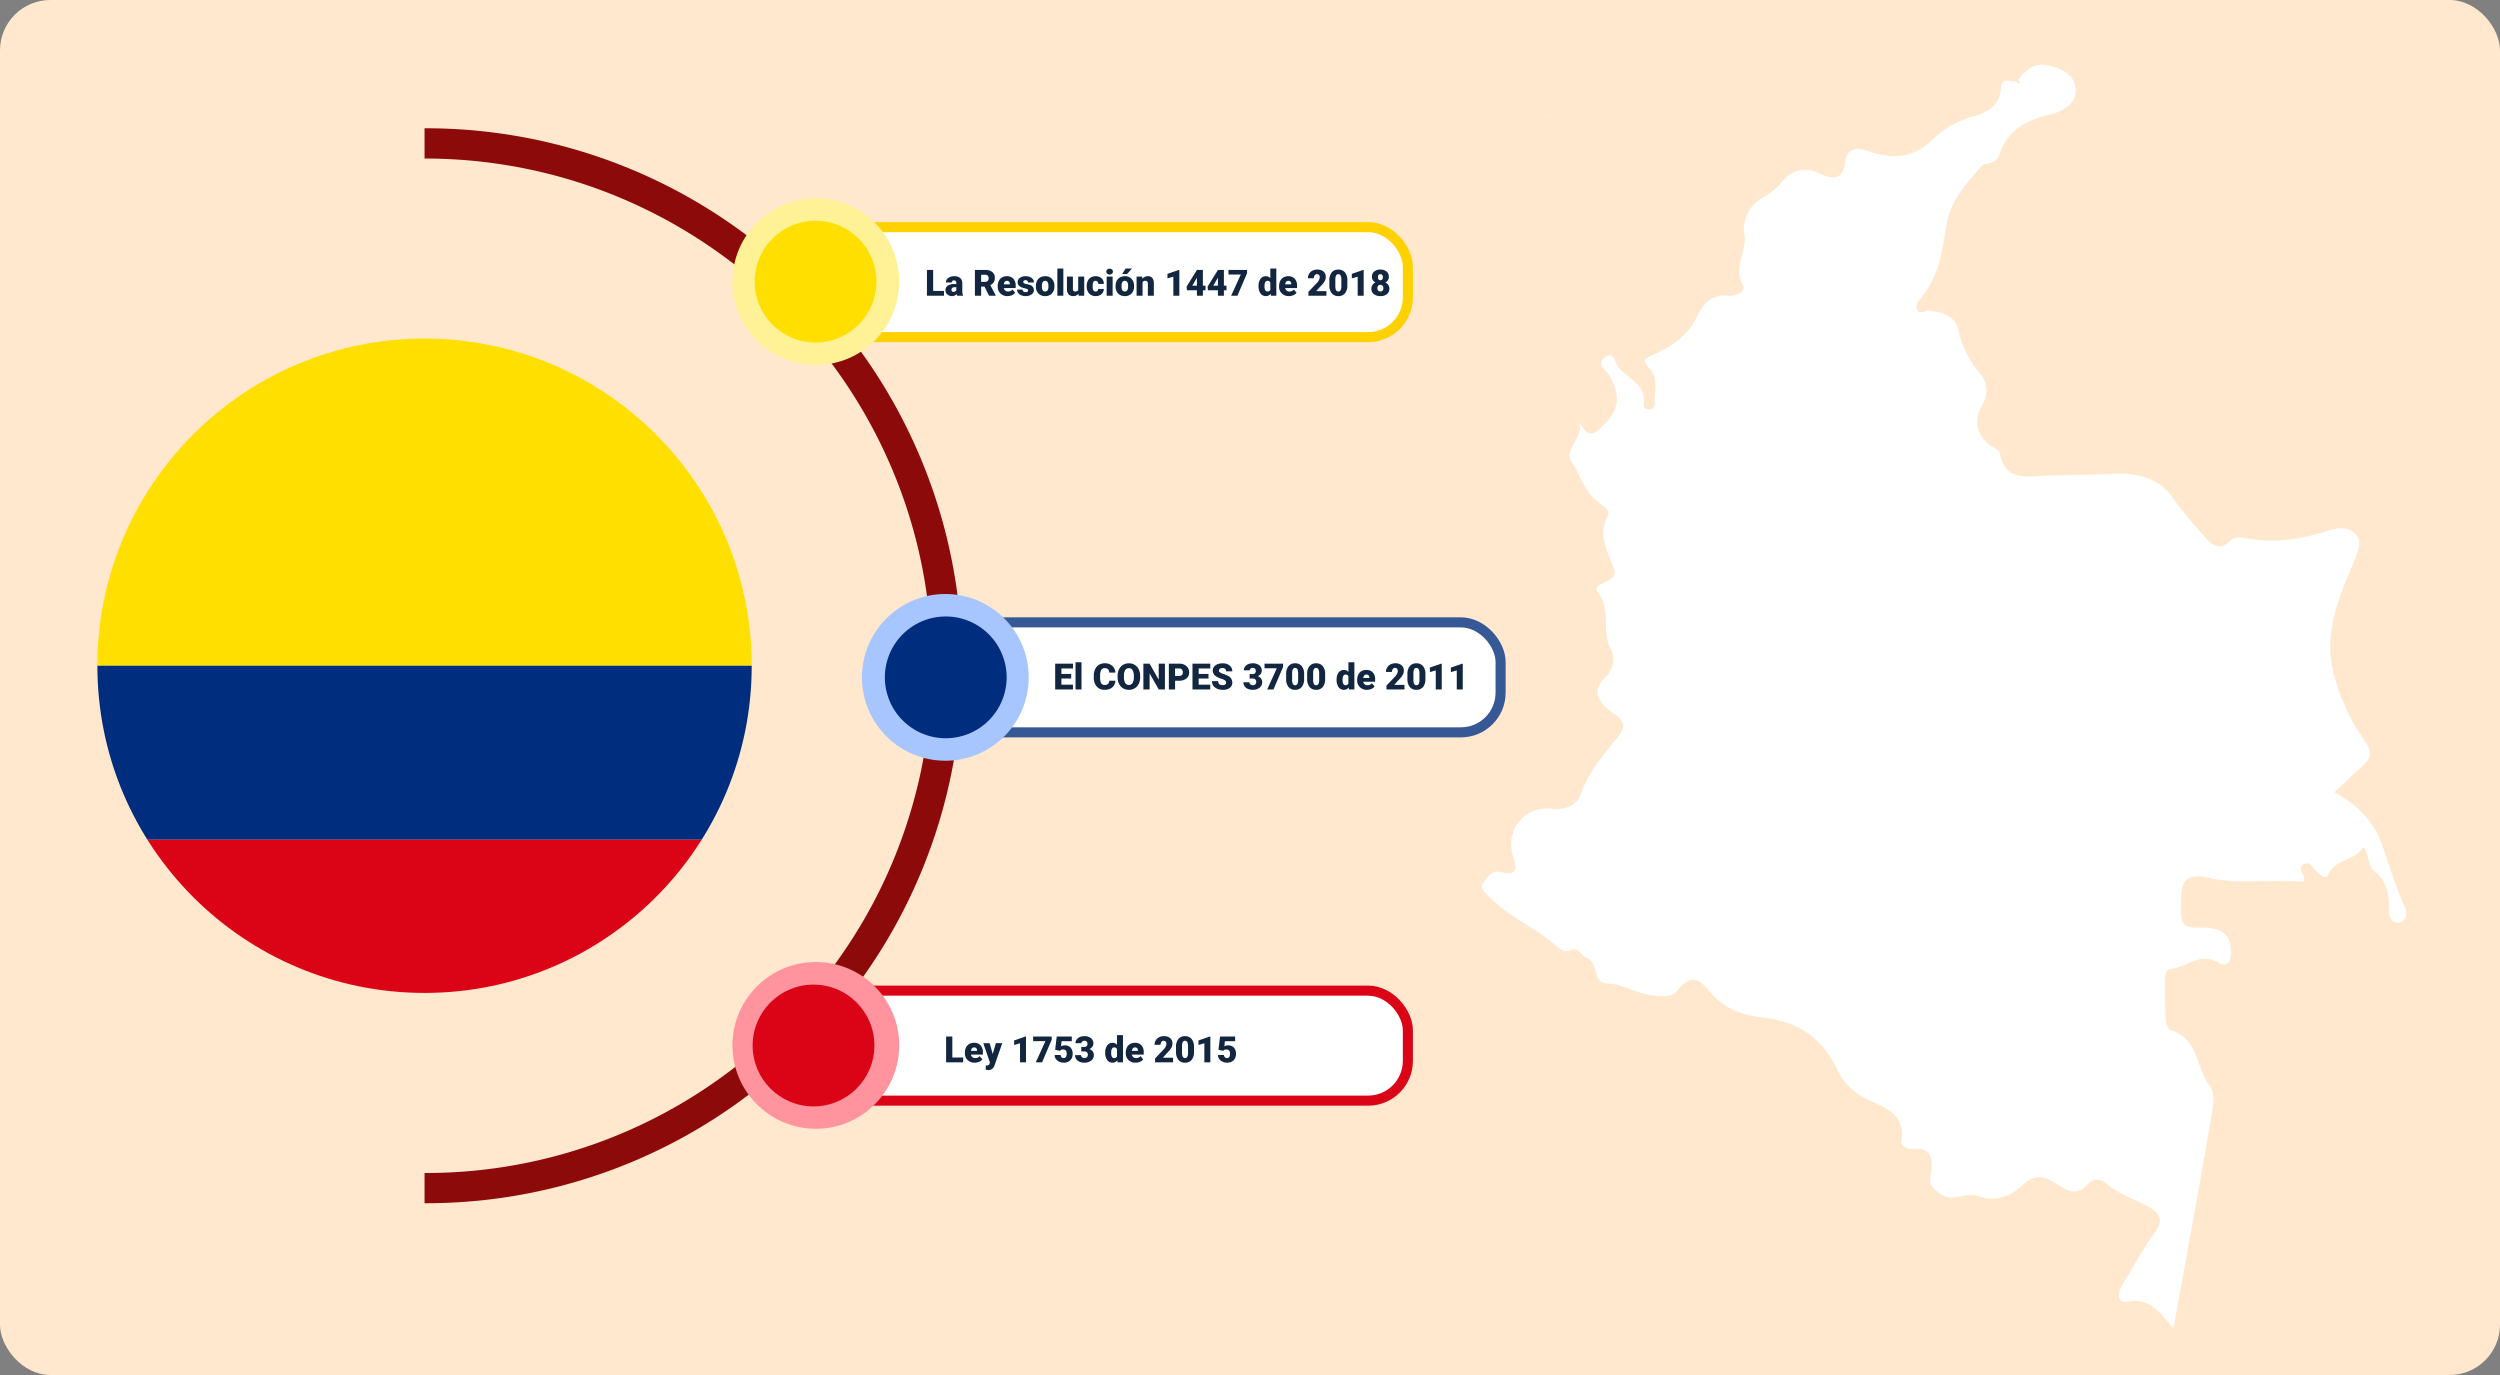 <svg xmlns="http://www.w3.org/2000/svg" xmlns:xlink="http://www.w3.org/1999/xlink" width="1240" height="682" viewBox="0 0 1240 682">
  <rect x="0" y="0" width="1240" height="682" fill="#808080" stroke="none"/>
  <defs>
    <clipPath id="clip-path">
      <circle id="Elipse_5659" data-name="Elipse 5659" cx="162.274" cy="162.274" r="162.274" transform="translate(-923.384 298.662)" fill="none"/>
    </clipPath>
  </defs>
  <g id="Grupo_992576" data-name="Grupo 992576" transform="translate(-179 -1813)">
    <rect id="Rectángulo_349382" data-name="Rectángulo 349382" width="1240" height="682" rx="25" transform="translate(179 1813)" fill="#ffe8ce"/>
    <rect id="Rectángulo_349376" data-name="Rectángulo 349376" width="310.398" height="54.551" rx="19.697" transform="translate(566.902 2304.366)" fill="#fff" stroke="#db0316" stroke-miterlimit="10" stroke-width="5"/>
    <path id="Trazado_706398" data-name="Trazado 706398" d="M4.052-2.373h5.37V0H.967V-12.8H4.052ZM15.188.176a4.889,4.889,0,0,1-3.542-1.305,4.507,4.507,0,0,1-1.354-3.4v-.246a5.84,5.84,0,0,1,.541-2.575A3.955,3.955,0,0,1,12.41-9.075a4.763,4.763,0,0,1,2.461-.611,4.117,4.117,0,0,1,3.164,1.244A4.887,4.887,0,0,1,19.2-4.975v1.151H13.307A2.135,2.135,0,0,0,14-2.566a2.066,2.066,0,0,0,1.389.457,2.662,2.662,0,0,0,2.2-.984l1.354,1.6A3.784,3.784,0,0,1,17.372-.277,5.3,5.3,0,0,1,15.188.176ZM14.854-7.4q-1.3,0-1.547,1.723h2.988v-.229a1.467,1.467,0,0,0-.36-1.1A1.434,1.434,0,0,0,14.854-7.4Zm9.22,3.252L25.655-9.51h3.173l-3.876,11.1-.167.4a2.944,2.944,0,0,1-2.918,1.846,4.642,4.642,0,0,1-1.222-.175V1.556h.387a2.026,2.026,0,0,0,.954-.18,1.094,1.094,0,0,0,.488-.647L22.711.1l-3.3-9.605H22.57ZM40.6,0H37.626V-9.457L34.708-8.6v-2.25L40.324-12.8H40.6ZM53.35-11.215,48.568,0H45.439l4.79-10.512h-6.1V-12.8h9.22Zm1.705,4.964.782-6.546h7.479v2.3H58.245l-.29,2.542a3.493,3.493,0,0,1,.831-.327,3.79,3.79,0,0,1,1.006-.141,3.754,3.754,0,0,1,2.931,1.129,4.549,4.549,0,0,1,1.024,3.168A4.541,4.541,0,0,1,63.2-1.894,3.776,3.776,0,0,1,61.655-.36a4.87,4.87,0,0,1-2.347.536,5.24,5.24,0,0,1-2.259-.5A4.052,4.052,0,0,1,55.4-1.682a3.308,3.308,0,0,1-.589-1.954h2.971a1.68,1.68,0,0,0,.448,1.114,1.423,1.423,0,0,0,1.063.412q1.494,0,1.494-2.21,0-2.044-1.828-2.044A1.824,1.824,0,0,0,57.41-5.7ZM68.01-7.638h1.4a1.453,1.453,0,0,0,1.661-1.626,1.406,1.406,0,0,0-.4-1.033,1.5,1.5,0,0,0-1.116-.4,1.606,1.606,0,0,0-1.024.343A1.046,1.046,0,0,0,68.1-9.5H65.136a3.032,3.032,0,0,1,.563-1.8,3.715,3.715,0,0,1,1.56-1.235,5.334,5.334,0,0,1,2.193-.444,5.241,5.241,0,0,1,3.357.976A3.243,3.243,0,0,1,74.03-9.325a2.7,2.7,0,0,1-.505,1.56,3.6,3.6,0,0,1-1.472,1.191,3.441,3.441,0,0,1,1.6,1.121,2.951,2.951,0,0,1,.58,1.859A3.3,3.3,0,0,1,72.914-.853,5.472,5.472,0,0,1,69.451.176,5.675,5.675,0,0,1,67.118-.3a3.656,3.656,0,0,1-1.63-1.327,3.45,3.45,0,0,1-.554-1.929h2.979a1.334,1.334,0,0,0,.475,1.02,1.676,1.676,0,0,0,1.169.431A1.755,1.755,0,0,0,70.8-2.544a1.454,1.454,0,0,0,.466-1.112,1.7,1.7,0,0,0-.483-1.371,2.021,2.021,0,0,0-1.336-.4H68.01ZM79.884-4.825a5.809,5.809,0,0,1,.976-3.56,3.211,3.211,0,0,1,2.725-1.3,2.731,2.731,0,0,1,2.145,1V-13.5H88.7V0H86.036l-.149-1.02a2.8,2.8,0,0,1-2.32,1.2,3.205,3.205,0,0,1-2.689-1.3A5.993,5.993,0,0,1,79.884-4.825Zm2.962.185q0,2.531,1.477,2.531a1.458,1.458,0,0,0,1.406-.826V-6.557A1.419,1.419,0,0,0,84.34-7.4q-1.371,0-1.485,2.215ZM94.983.176a4.889,4.889,0,0,1-3.542-1.305,4.507,4.507,0,0,1-1.354-3.4v-.246a5.84,5.84,0,0,1,.541-2.575,3.955,3.955,0,0,1,1.578-1.727,4.763,4.763,0,0,1,2.461-.611,4.117,4.117,0,0,1,3.164,1.244,4.887,4.887,0,0,1,1.16,3.467v1.151H93.1A2.135,2.135,0,0,0,93.8-2.566a2.066,2.066,0,0,0,1.389.457,2.662,2.662,0,0,0,2.2-.984l1.354,1.6A3.784,3.784,0,0,1,97.167-.277,5.3,5.3,0,0,1,94.983.176ZM94.649-7.4q-1.3,0-1.547,1.723h2.988v-.229a1.467,1.467,0,0,0-.36-1.1A1.434,1.434,0,0,0,94.649-7.4Zm18.9,7.4h-8.93V-1.934l4.113-4.324a4.909,4.909,0,0,0,1.521-2.751,1.913,1.913,0,0,0-.36-1.257,1.287,1.287,0,0,0-1.046-.431,1.3,1.3,0,0,0-1.1.576,2.366,2.366,0,0,0-.422,1.437h-2.971a4.2,4.2,0,0,1,.589-2.175,4.129,4.129,0,0,1,1.635-1.56,4.856,4.856,0,0,1,2.338-.562,4.777,4.777,0,0,1,3.195.958,3.42,3.42,0,0,1,1.121,2.751,4,4,0,0,1-.281,1.472,6.456,6.456,0,0,1-.875,1.5,22.029,22.029,0,0,1-1.912,2.1L108.51-2.285h5.036Zm10.38-5.229a6.11,6.11,0,0,1-1.165,4A4.024,4.024,0,0,1,119.479.176a4.046,4.046,0,0,1-3.3-1.415A6.1,6.1,0,0,1,115-5.229V-7.567a6.11,6.11,0,0,1,1.165-4,4.034,4.034,0,0,1,3.292-1.406,4.036,4.036,0,0,1,3.3,1.415,6.116,6.116,0,0,1,1.169,4Zm-2.962-2.716a4.564,4.564,0,0,0-.36-2.061,1.2,1.2,0,0,0-1.143-.681,1.176,1.176,0,0,0-1.112.633,4.3,4.3,0,0,0-.374,1.916v3.27a4.6,4.6,0,0,0,.36,2.1,1.209,1.209,0,0,0,1.143.664,1.193,1.193,0,0,0,1.116-.646,4.39,4.39,0,0,0,.369-2.026ZM132.029,0h-2.971V-9.457l-2.918.853v-2.25l5.616-1.942h.272Zm4.034-6.251.782-6.546h7.479v2.3h-5.071l-.29,2.542a3.493,3.493,0,0,1,.831-.327A3.79,3.79,0,0,1,140.8-8.42a3.754,3.754,0,0,1,2.931,1.129,4.549,4.549,0,0,1,1.024,3.168,4.541,4.541,0,0,1-.549,2.228A3.776,3.776,0,0,1,142.664-.36a4.87,4.87,0,0,1-2.347.536,5.24,5.24,0,0,1-2.259-.5,4.052,4.052,0,0,1-1.652-1.361,3.308,3.308,0,0,1-.589-1.954h2.971a1.68,1.68,0,0,0,.448,1.114,1.423,1.423,0,0,0,1.063.412q1.494,0,1.494-2.21,0-2.044-1.828-2.044a1.824,1.824,0,0,0-1.547.667Z" transform="translate(647.3 2339.917)" fill="#12263f"/>
    <rect id="Rectángulo_349377" data-name="Rectángulo 349377" width="307.789" height="54.551" rx="19.697" transform="translate(569.511 1925.663)" fill="#fff" stroke="#ffd100" stroke-miterlimit="10" stroke-width="5"/>
    <path id="Trazado_705814" data-name="Trazado 705814" d="M-203.189,187.719c.186.193.557.524.531.559-.4.534-.693.3-.923-.179Z" transform="translate(1150.684 1682.281)" fill="#f7f9fa"/>
    <g id="Grupo_992297" data-name="Grupo 992297" transform="translate(1150.684 1682.281)">
      <rect id="Rectángulo_349378" data-name="Rectángulo 349378" transform="translate(-409.691 375.552) rotate(180)" fill="#f7f9fa"/>
    </g>
    <g id="Grupo_992299" data-name="Grupo 992299" transform="translate(1150.684 1682.281)">
      <g id="Grupo_992298" data-name="Grupo 992298" clip-path="url(#clip-path)">
        <rect id="Rectángulo_349379" data-name="Rectángulo 349379" width="458.586" height="182.383" transform="translate(-990.05 278.554)" fill="#ffdf00"/>
        <rect id="Rectángulo_349380" data-name="Rectángulo 349380" width="458.586" height="86.283" transform="translate(-990.05 460.937)" fill="#002d7e"/>
        <rect id="Rectángulo_349381" data-name="Rectángulo 349381" width="458.586" height="86.283" transform="translate(-990.05 547.22)" fill="#db0316"/>
      </g>
    </g>
    <path id="Trazado_705815" data-name="Trazado 705815" d="M-583.916,354.046c3.592-4.817,8.155-8.467,14.372-7.272,6.667,1.282,13.66,4.349,14.271,11.8.57,6.982-6.037,11.046-11.832,12.4-12.194,2.847-22.067,7.684-26.108,20.461-1.471,4.647-6.965,3.242-9.128,5.727-7.264,8.355-15.076,17.17-16.932,28.177-2.209,13.093-3.609,25.98-12.528,36.661-1.392,1.669-3.527,4.127-1.8,6.508,1.463,2.022,3.913-.241,5.661-.005,6.031.808,12.528,2.157,14.249,9.125,1.951,7.889,4.82,14.827,10.251,21.173,3.932,4.593,5.576,10.224,1.554,17.071-4.894,8.333-1.375,16.751,6.768,21.151.847.458,2.03,1.2,2.151,1.959,2.113,13.2,11.7,12.032,21.308,11.5,10.6-.584,21.228-.326,31.846-.959,11.188-.669,24.643.041,32.827,12.021,4.694,6.87,10.366,13.1,15.855,19.395,3.343,3.834,7.305,6.946,12.183,2.006,2.3-2.329,4.672-2.184,7.615-1.608,14.427,2.814,28.344.6,42.193-3.968,4.4-1.45,10.462-1.54,13.309,2.844,2.488,3.833.515,8.062-1.5,12.939-7.226,17.54-15.263,34.647-9.941,55.631a101.822,101.822,0,0,0,15.707,33.655c4.42,6.374,1.586,9.141-2.447,12.827-4.321,3.951-8.549,8-12.931,12.117,10.98,6.3,19.03,13.61,23.489,25.829,3.751,10.29,6.681,20.976,11.358,30.978,1.143,2.439,1.3,5.653-1.551,7.489a4.177,4.177,0,0,1-3.817-.044c-2.011-1.474-2.584-3.622-2.469-6.376.3-7.177-1.091-13.874-7.294-18.718-3.507-2.74-1.956-7.941-5.436-11.988-3.921,7.081-13.693,5.585-17.312,13.6-1.414,3.135-4.014-.019-5.848-1.381-1.992-1.48-2.874-5.65-6.393-3.568-4.025,2.384,1.693,5.39-.142,8.588-15.77-1.389-31.742,1.548-47.7-1.992-4.963-1.1-12.224-1.954-12.769,7.612-.885,15.5-.562,17.334,10.046,17.2,9.429-.123,14.731,2.669,14.528,12.693-.09,4.447-1.929,7.081-6.45,4.483-8.8-5.058-15.638,2.337-23.461,3.3-2.414.3-2.743,2.828-2.732,5.017.038,6.617-.1,13.246.233,19.853.1,1.926,1.154,5.13,2.4,5.475,13.948,3.855,12.462,18.373,19.135,27.172,3.469,4.576,2.06,10.215,1.241,15.019-5.889,34.559-12.276,69.033-18.918,105.828-6.716-8.377-11.975-15.586-23.154-13.287-4.62.951-4.735-4.491-2.228-8.473,5.379-8.544,10.018-17.614,16.019-25.681,4.932-6.631,2.135-10.193-3.34-13.167-6.886-3.743-14.558-6-20.581-11.388-2.677-2.395-6.809-2.4-8.686-.162-5.957,7.119-11.035,3.56-16.718-.041-5.475-3.472-10.089-4.773-16.211,1.08-5.431,5.2-13.418,8.6-22.023,5.362-6.138-2.31-12.756,3.609-19.066-1.395-3.165-2.51-5.261-3.546-4.486-8.782.786-5.3,2.48-14.3-8.851-13.112-2.176.228-5.976-1.441-5.609-3.759,2.45-15.5-11.166-17.378-19.707-22.5a28.678,28.678,0,0,1-11.969-13c-7.36-15.372-18.745-23.881-36.573-25.914-8.349-.954-18.143-3.48-25.092-11-4.7-5.086-9.4-13.611-18.132-1.981-3.039,4.044-13.832,2.052-20.436-.173-4.406-1.485-8.807-3.688-13.323-3.743-8.738-.109-4.428-10.487-10.952-12.775-2.472-.869-3.538-5.51-8.026-3.65-2.455,1.019-4.993-.447-6.733-2.011-10.854-9.774-24.955-15.167-34.981-26.059-1.548-1.685-3.031-3.173-1.535-5.3,2.148-3.055,4.121-6.779,8.974-5.532,8.286,2.126,7.8-2.033,5.932-7.831-4.2-13.013,5.755-25.163,19.08-23.6,6.453.756,12.394-1.211,14.539-7.412,3.823-11.04,11.207-19.379,18.285-28.158,2.943-3.653,4.65-7.138-1.627-11.358-5.787-3.888-13.388-9.982-3.984-18.995,2.982-2.858,4.532-9.067,2.351-12.821-5.234-9.012.359-20.17-6.76-28.7-2.047-2.455,1.351-3.856,3.633-4.878,2.926-1.31,5.954-3.094,4.428-6.976-3.349-8.53-8.026-16.652-2.908-26.322,1-1.891-1.636-4.313-4.255-6.08-7.19-4.842-9.426-13.652-13.928-20.592-3.869-5.957,5.864-11.166,4.02-19.378,4.96,9.3,8.421,4.93,12.641.663,7.541-7.626,7.467-15.161,2.083-24-1.354-2.22-6.653-5.475-2.286-8.733,4.957-3.7,5.168,2.716,6.938,4.817,4.916,5.836,14.553,8.815,12.347,19.291-.077.364,1.359,1.4,2.181,1.529a2.733,2.733,0,0,0,3.39-2.943c-.219-5.779,1.992-12.224-2.343-17.069-4.765-5.33-1.954-5.313,2.847-7.593,8.3-3.94,16.277-9.281,20.4-18.247,3.173-6.9,7.59-11.413,15.912-10.528,3.946.419,8.686-2.241,6.87-5.406-5.094-8.878,2.548-16.658.737-25.544-.97-4.76,1.7-13.558,8.873-17.477a33.1,33.1,0,0,0,9.667-7.716c5.456-6.664,11.391-7.941,19.176-4.343,6.031,2.787,11.394,3.439,12.47-6.053.693-6.124,5.4-7.486,11.018-5.332,12.051,4.617,22.837,3.76,32.633-5.872,5.664-5.568,12.851-9.24,20.713-11.492,6.642-1.907,12.232-5.4,12.7-13.367.356-6.059,4.62-3.535,7.714-3.644.479,1.006,1.1,1.491,1.932.373C-582.749,355.145-583.527,354.452-583.916,354.046Z" transform="translate(1763.822 1498.551)" fill="#fff"/>
    <g id="Grupo_992300" data-name="Grupo 992300" transform="translate(1150.684 1682.281)">
      <path id="Trazado_705816" data-name="Trazado 705816" d="M-761.109,727.527v-15A249.925,249.925,0,0,0-583,638.636l10.618,10.593A264.816,264.816,0,0,1-761.109,727.527Z" fill="#8d0a0a"/>
    </g>
    <g id="Grupo_992301" data-name="Grupo 992301" transform="translate(1150.684 1682.281)">
      <path id="Trazado_705817" data-name="Trazado 705817" d="M-572.385,649.229-583,638.636a249.974,249.974,0,0,0,73.485-177.7h15A264.874,264.874,0,0,1-572.385,649.229Z" fill="#8d0a0a"/>
    </g>
    <g id="Grupo_992302" data-name="Grupo 992302" transform="translate(1150.684 1682.281)">
      <path id="Trazado_705818" data-name="Trazado 705818" d="M-494.519,460.937h-15c0-138.728-112.863-251.591-251.59-251.591v-15A264.844,264.844,0,0,1-572.6,272.429,264.846,264.846,0,0,1-494.519,460.937Z" fill="#8d0a0a"/>
    </g>
    <circle id="Elipse_5660" data-name="Elipse 5660" cx="41.352" cy="41.352" r="41.352" transform="translate(542.3 1911.34)" fill="#fff296"/>
    <circle id="Elipse_5663" data-name="Elipse 5663" cx="30.204" cy="30.204" r="30.204" transform="translate(553.3 1922.488)" fill="#ffdf00"/>
    <circle id="Elipse_5662" data-name="Elipse 5662" cx="41.352" cy="41.352" r="41.352" transform="translate(542.3 2290.158)" fill="#ff949e"/>
    <path id="Trazado_706396" data-name="Trazado 706396" d="M4.052-2.373h5.37V0H.967V-12.8H4.052ZM15.943,0a3.344,3.344,0,0,1-.281-.853A2.754,2.754,0,0,1,13.377.176a3.374,3.374,0,0,1-2.285-.813,2.588,2.588,0,0,1-.94-2.043,2.66,2.66,0,0,1,1.143-2.338,5.821,5.821,0,0,1,3.322-.791h.914v-.5q0-1.316-1.134-1.316a.927.927,0,0,0-1.055,1.042H10.38a2.655,2.655,0,0,1,1.173-2.239,4.931,4.931,0,0,1,2.993-.86A4.323,4.323,0,0,1,17.42-8.8,3.086,3.086,0,0,1,18.5-6.363v4.21a4.311,4.311,0,0,0,.4,2V0ZM14.089-1.934a1.652,1.652,0,0,0,.918-.237,1.487,1.487,0,0,0,.523-.536V-4.228h-.861q-1.547,0-1.547,1.389a.848.848,0,0,0,.272.655A.986.986,0,0,0,14.089-1.934ZM29.514-4.526h-1.67V0H24.759V-12.8h5.036a5.621,5.621,0,0,1,3.56,1.01,3.421,3.421,0,0,1,1.283,2.853A4.155,4.155,0,0,1,34.1-6.721,3.837,3.837,0,0,1,32.405-5.3L35.077-.132V0h-3.3ZM27.844-6.9h1.951a1.751,1.751,0,0,0,1.323-.463,1.788,1.788,0,0,0,.444-1.291,1.809,1.809,0,0,0-.448-1.3,1.735,1.735,0,0,0-1.318-.471H27.844ZM40.966.176a4.889,4.889,0,0,1-3.542-1.305,4.507,4.507,0,0,1-1.354-3.4v-.246a5.84,5.84,0,0,1,.541-2.575,3.955,3.955,0,0,1,1.578-1.727,4.763,4.763,0,0,1,2.461-.611,4.117,4.117,0,0,1,3.164,1.244,4.887,4.887,0,0,1,1.16,3.467v1.151H39.085a2.135,2.135,0,0,0,.694,1.257,2.066,2.066,0,0,0,1.389.457,2.662,2.662,0,0,0,2.2-.984l1.354,1.6A3.784,3.784,0,0,1,43.15-.277,5.3,5.3,0,0,1,40.966.176ZM40.632-7.4q-1.3,0-1.547,1.723h2.988v-.229a1.467,1.467,0,0,0-.36-1.1A1.434,1.434,0,0,0,40.632-7.4ZM51.144-2.672a.684.684,0,0,0-.4-.606,6.016,6.016,0,0,0-1.5-.475A6.853,6.853,0,0,1,47.417-4.4a3.062,3.062,0,0,1-1.1-.971,2.319,2.319,0,0,1-.378-1.31,2.628,2.628,0,0,1,1.081-2.158,4.453,4.453,0,0,1,2.83-.848,4.934,4.934,0,0,1,3.023.853,2.666,2.666,0,0,1,1.143,2.241H51.047q0-1.143-1.2-1.143a1.194,1.194,0,0,0-.782.259.8.8,0,0,0-.316.646.737.737,0,0,0,.387.642,3.654,3.654,0,0,0,1.235.4,10.671,10.671,0,0,1,1.49.378A2.706,2.706,0,0,1,54-2.76,2.491,2.491,0,0,1,52.844-.642a5.068,5.068,0,0,1-2.993.817,5.172,5.172,0,0,1-2.18-.439,3.645,3.645,0,0,1-1.494-1.2,2.707,2.707,0,0,1-.536-1.591H48.41a1.145,1.145,0,0,0,.439.962,1.808,1.808,0,0,0,1.081.3,1.422,1.422,0,0,0,.91-.246A.787.787,0,0,0,51.144-2.672Zm3.867-2.171a5.613,5.613,0,0,1,.554-2.536,3.96,3.96,0,0,1,1.591-1.709,4.791,4.791,0,0,1,2.435-.6,4.373,4.373,0,0,1,3.366,1.323,5.076,5.076,0,0,1,1.23,3.6v.105a4.925,4.925,0,0,1-1.235,3.529A4.384,4.384,0,0,1,59.607.176a4.434,4.434,0,0,1-3.261-1.217,4.761,4.761,0,0,1-1.327-3.3Zm2.962.185a3.538,3.538,0,0,0,.413,1.934,1.376,1.376,0,0,0,1.222.615q1.582,0,1.617-2.435v-.3q0-2.558-1.635-2.558-1.485,0-1.608,2.206ZM68.616,0H65.646V-13.5h2.971ZM76.1-1.028a3.054,3.054,0,0,1-2.54,1.2A3,3,0,0,1,71.2-.734a3.826,3.826,0,0,1-.8-2.615V-9.51h2.962v6.179A1.065,1.065,0,0,0,74.54-2.109a1.548,1.548,0,0,0,1.45-.729V-9.51H78.97V0H76.192Zm8.508-1.081a1.317,1.317,0,0,0,.967-.338,1.241,1.241,0,0,0,.334-.945H88.69A3.288,3.288,0,0,1,87.57-.826a4.168,4.168,0,0,1-2.887,1,4.22,4.22,0,0,1-3.27-1.3,5.125,5.125,0,0,1-1.2-3.6v-.123A5.792,5.792,0,0,1,80.75-7.4a3.872,3.872,0,0,1,1.534-1.7,4.573,4.573,0,0,1,2.373-.593A4.116,4.116,0,0,1,87.6-8.657a3.647,3.647,0,0,1,1.09,2.786H85.913A1.626,1.626,0,0,0,85.553-7a1.244,1.244,0,0,0-.967-.4q-1.151,0-1.345,1.468a10.357,10.357,0,0,0-.062,1.283,4.068,4.068,0,0,0,.343,1.986A1.187,1.187,0,0,0,84.612-2.109ZM93.067,0H90.1V-9.51h2.971ZM89.921-11.962A1.322,1.322,0,0,1,90.378-13a1.724,1.724,0,0,1,1.187-.4,1.724,1.724,0,0,1,1.187.4,1.322,1.322,0,0,1,.457,1.037,1.322,1.322,0,0,1-.457,1.037,1.724,1.724,0,0,1-1.187.4,1.724,1.724,0,0,1-1.187-.4A1.322,1.322,0,0,1,89.921-11.962Zm4.6,7.119a5.613,5.613,0,0,1,.554-2.536,3.96,3.96,0,0,1,1.591-1.709,4.791,4.791,0,0,1,2.435-.6,4.373,4.373,0,0,1,3.366,1.323,5.076,5.076,0,0,1,1.23,3.6v.105a4.925,4.925,0,0,1-1.235,3.529A4.384,4.384,0,0,1,99.114.176a4.434,4.434,0,0,1-3.261-1.217,4.761,4.761,0,0,1-1.327-3.3Zm2.962.185a3.538,3.538,0,0,0,.413,1.934,1.376,1.376,0,0,0,1.222.615q1.582,0,1.617-2.435v-.3q0-2.558-1.635-2.558-1.485,0-1.608,2.206ZM99.5-13.5h3.129l-2.443,2.76-2.417,0Zm8.218,3.99.1,1.116a3.225,3.225,0,0,1,2.716-1.292,2.713,2.713,0,0,1,2.219.888,4.226,4.226,0,0,1,.76,2.672V0H110.54V-6a1.6,1.6,0,0,0-.29-1.059A1.342,1.342,0,0,0,109.2-7.4a1.413,1.413,0,0,0-1.292.686V0h-2.962V-9.51ZM126.149,0h-2.971V-9.457l-2.918.853v-2.25l5.616-1.942h.272ZM137.83-5h1.3v2.285h-1.3V0h-2.962V-2.716H129.92l-.176-1.811,5.124-8.244V-12.8h2.962Zm-5.265,0h2.3V-8.938l-.185.3Zm15.688,0h1.3v2.285h-1.3V0h-2.962V-2.716h-4.948l-.176-1.811,5.124-8.244V-12.8h2.962Zm-5.265,0h2.3V-8.938l-.185.3Zm16.761-6.214L154.969,0H151.84l4.79-10.512h-6.1V-12.8h9.22Zm5.687,6.39a5.809,5.809,0,0,1,.976-3.56,3.211,3.211,0,0,1,2.725-1.3,2.731,2.731,0,0,1,2.145,1V-13.5h2.971V0h-2.663l-.149-1.02a2.8,2.8,0,0,1-2.32,1.2,3.205,3.205,0,0,1-2.689-1.3A5.993,5.993,0,0,1,165.437-4.825Zm2.962.185q0,2.531,1.477,2.531a1.458,1.458,0,0,0,1.406-.826V-6.557a1.419,1.419,0,0,0-1.389-.844q-1.371,0-1.485,2.215ZM180.536.176a4.889,4.889,0,0,1-3.542-1.305,4.507,4.507,0,0,1-1.354-3.4v-.246a5.84,5.84,0,0,1,.541-2.575,3.955,3.955,0,0,1,1.578-1.727,4.763,4.763,0,0,1,2.461-.611,4.117,4.117,0,0,1,3.164,1.244,4.887,4.887,0,0,1,1.16,3.467v1.151h-5.889a2.135,2.135,0,0,0,.694,1.257,2.066,2.066,0,0,0,1.389.457,2.662,2.662,0,0,0,2.2-.984l1.354,1.6A3.784,3.784,0,0,1,182.72-.277,5.3,5.3,0,0,1,180.536.176ZM180.2-7.4q-1.3,0-1.547,1.723h2.988v-.229a1.467,1.467,0,0,0-.36-1.1A1.434,1.434,0,0,0,180.2-7.4ZM199.1,0h-8.93V-1.934l4.113-4.324A4.909,4.909,0,0,0,195.8-9.009a1.913,1.913,0,0,0-.36-1.257A1.287,1.287,0,0,0,194.4-10.7a1.3,1.3,0,0,0-1.1.576,2.366,2.366,0,0,0-.422,1.437h-2.971a4.2,4.2,0,0,1,.589-2.175,4.129,4.129,0,0,1,1.635-1.56,4.856,4.856,0,0,1,2.338-.562,4.777,4.777,0,0,1,3.195.958,3.42,3.42,0,0,1,1.121,2.751A4,4,0,0,1,198.5-7.8a6.456,6.456,0,0,1-.875,1.5,22.029,22.029,0,0,1-1.912,2.1l-1.652,1.907H199.1Zm10.38-5.229a6.11,6.11,0,0,1-1.165,4A4.024,4.024,0,0,1,205.031.176a4.046,4.046,0,0,1-3.3-1.415,6.1,6.1,0,0,1-1.169-3.99V-7.567a6.11,6.11,0,0,1,1.165-4,4.034,4.034,0,0,1,3.292-1.406,4.036,4.036,0,0,1,3.3,1.415,6.116,6.116,0,0,1,1.169,4Zm-2.962-2.716a4.564,4.564,0,0,0-.36-2.061,1.2,1.2,0,0,0-1.143-.681,1.176,1.176,0,0,0-1.112.633,4.3,4.3,0,0,0-.374,1.916v3.27a4.6,4.6,0,0,0,.36,2.1,1.209,1.209,0,0,0,1.143.664,1.193,1.193,0,0,0,1.116-.646,4.39,4.39,0,0,0,.369-2.026ZM217.582,0h-2.971V-9.457l-2.918.853v-2.25L217.31-12.8h.272Zm12.489-9.378a2.954,2.954,0,0,1-.461,1.644,3.361,3.361,0,0,1-1.27,1.143,3.7,3.7,0,0,1,1.45,1.226,3.164,3.164,0,0,1,.536,1.841,3.349,3.349,0,0,1-1.182,2.707,4.909,4.909,0,0,1-3.256.993,5,5,0,0,1-3.287-1,3.325,3.325,0,0,1-1.2-2.7,3.2,3.2,0,0,1,.527-1.819,3.586,3.586,0,0,1,1.494-1.248,3.38,3.38,0,0,1-1.283-1.143,2.934,2.934,0,0,1-.466-1.644,3.284,3.284,0,0,1,1.134-2.637,4.558,4.558,0,0,1,3.059-.967,4.586,4.586,0,0,1,3.076.967A3.284,3.284,0,0,1,230.071-9.378Zm-2.716,5.616a1.69,1.69,0,0,0-.409-1.217,1.423,1.423,0,0,0-1.077-.426,1.438,1.438,0,0,0-1.081.426,1.678,1.678,0,0,0-.413,1.217,1.693,1.693,0,0,0,.417,1.208,1.433,1.433,0,0,0,1.094.444,1.377,1.377,0,0,0,1.063-.439A1.723,1.723,0,0,0,227.355-3.762ZM225.861-10.7a1.1,1.1,0,0,0-.91.391,1.7,1.7,0,0,0-.312,1.085,1.8,1.8,0,0,0,.316,1.107,1.092,1.092,0,0,0,.932.422,1.047,1.047,0,0,0,.91-.422,1.856,1.856,0,0,0,.3-1.107,1.7,1.7,0,0,0-.312-1.081A1.109,1.109,0,0,0,225.861-10.7Z" transform="translate(637.8 1959.691)" fill="#12263f"/>
    <circle id="Elipse_5665" data-name="Elipse 5665" cx="30.204" cy="30.204" r="30.204" transform="translate(552.3 2301.367)" fill="#db0316"/>
    <rect id="Rectángulo_349375" data-name="Rectángulo 349375" width="276" height="54.551" rx="19.697" transform="translate(647.3 2121.699)" fill="#fff" stroke="#365894" stroke-miterlimit="10" stroke-width="5"/>
    <path id="Trazado_706397" data-name="Trazado 706397" d="M8.9-5.432H4.052v3.059h5.73V0H.967V-12.8H9.8v2.382H4.052v2.7H8.9ZM14.027,0H11.057V-13.5h2.971Zm16.8-4.333a4.673,4.673,0,0,1-.721,2.36,4.35,4.35,0,0,1-1.85,1.586,6.3,6.3,0,0,1-2.72.563A5.025,5.025,0,0,1,21.56-1.468a6.786,6.786,0,0,1-1.45-4.641v-.633a7.746,7.746,0,0,1,.655-3.292,4.961,4.961,0,0,1,1.885-2.18,5.26,5.26,0,0,1,2.848-.769,5.516,5.516,0,0,1,3.744,1.226A4.844,4.844,0,0,1,30.85-8.376H27.773a2.292,2.292,0,0,0-.589-1.679,2.422,2.422,0,0,0-1.687-.51A1.843,1.843,0,0,0,23.81-9.7a5.536,5.536,0,0,0-.562,2.751v.905a6.126,6.126,0,0,0,.514,2.927,1.882,1.882,0,0,0,1.771.879,2.369,2.369,0,0,0,1.626-.5,2.126,2.126,0,0,0,.6-1.591Zm12.3-1.8a7.546,7.546,0,0,1-.694,3.313A5.132,5.132,0,0,1,40.452-.6a5.494,5.494,0,0,1-2.914.778,5.572,5.572,0,0,1-2.9-.751,5.123,5.123,0,0,1-1.973-2.149,7.329,7.329,0,0,1-.743-3.208v-.721a7.58,7.58,0,0,1,.69-3.318,5.119,5.119,0,0,1,1.978-2.219,5.533,5.533,0,0,1,2.931-.782,5.479,5.479,0,0,1,2.9.773A5.211,5.211,0,0,1,42.4-10a7.362,7.362,0,0,1,.716,3.274Zm-3.138-.536a5.381,5.381,0,0,0-.637-2.9,2.044,2.044,0,0,0-1.824-.989q-2.32,0-2.452,3.48l-.009.94a5.535,5.535,0,0,0,.624,2.892,2.041,2.041,0,0,0,1.854,1.011,2.016,2.016,0,0,0,1.8-.993,5.383,5.383,0,0,0,.642-2.856ZM55.4,0H52.33L47.795-7.963V0H44.71V-12.8h3.085l4.526,7.963V-12.8H55.4Zm5.036-4.342V0H57.349V-12.8h5.106a5.948,5.948,0,0,1,2.6.541A4.074,4.074,0,0,1,66.8-10.718a4.2,4.2,0,0,1,.62,2.263,3.7,3.7,0,0,1-1.34,2.993A5.561,5.561,0,0,1,62.4-4.342Zm0-2.382h2.021a1.906,1.906,0,0,0,1.367-.448,1.665,1.665,0,0,0,.47-1.266,2.059,2.059,0,0,0-.483-1.433,1.712,1.712,0,0,0-1.318-.545H60.434ZM77-5.432H72.149v3.059h5.73V0H69.064V-12.8H77.9v2.382H72.149v2.7H77ZM85.737-3.4a1.268,1.268,0,0,0-.479-1.055,5.954,5.954,0,0,0-1.683-.782,16.147,16.147,0,0,1-1.969-.782q-2.487-1.222-2.487-3.357a3.011,3.011,0,0,1,.62-1.876,4.008,4.008,0,0,1,1.753-1.266,6.823,6.823,0,0,1,2.549-.453,5.969,5.969,0,0,1,2.474.492,3.917,3.917,0,0,1,1.7,1.4A3.661,3.661,0,0,1,88.822-9H85.746a1.547,1.547,0,0,0-.479-1.213,1.867,1.867,0,0,0-1.3-.431,2.106,2.106,0,0,0-1.305.365,1.119,1.119,0,0,0-.479.927,1.127,1.127,0,0,0,.527.892,6.65,6.65,0,0,0,1.854.826,11.36,11.36,0,0,1,2.18.918,3.663,3.663,0,0,1,2.074,3.3A3.125,3.125,0,0,1,87.557-.782a5.629,5.629,0,0,1-3.472.958,6.888,6.888,0,0,1-2.817-.558,4.247,4.247,0,0,1-1.9-1.529,3.985,3.985,0,0,1-.637-2.237h3.094a1.963,1.963,0,0,0,.532,1.516,2.513,2.513,0,0,0,1.727.488,1.985,1.985,0,0,0,1.208-.33A1.088,1.088,0,0,0,85.737-3.4ZM97.409-7.638h1.4a1.453,1.453,0,0,0,1.661-1.626,1.406,1.406,0,0,0-.4-1.033,1.5,1.5,0,0,0-1.116-.4,1.606,1.606,0,0,0-1.024.343A1.046,1.046,0,0,0,97.5-9.5H94.535a3.032,3.032,0,0,1,.563-1.8,3.715,3.715,0,0,1,1.56-1.235,5.334,5.334,0,0,1,2.193-.444,5.241,5.241,0,0,1,3.357.976,3.243,3.243,0,0,1,1.222,2.681,2.7,2.7,0,0,1-.505,1.56,3.6,3.6,0,0,1-1.472,1.191,3.441,3.441,0,0,1,1.6,1.121,2.951,2.951,0,0,1,.58,1.859,3.3,3.3,0,0,1-1.318,2.742A5.472,5.472,0,0,1,98.851.176,5.675,5.675,0,0,1,96.517-.3a3.656,3.656,0,0,1-1.63-1.327,3.45,3.45,0,0,1-.554-1.929h2.979a1.334,1.334,0,0,0,.475,1.02,1.676,1.676,0,0,0,1.169.431,1.755,1.755,0,0,0,1.248-.435,1.454,1.454,0,0,0,.466-1.112,1.7,1.7,0,0,0-.483-1.371,2.021,2.021,0,0,0-1.336-.4H97.409Zm16.611-3.577L109.239,0H106.11l4.79-10.512h-6.1V-12.8h9.22Zm10.415,5.985a6.11,6.11,0,0,1-1.165,4A4.024,4.024,0,0,1,119.988.176a4.046,4.046,0,0,1-3.3-1.415,6.1,6.1,0,0,1-1.169-3.99V-7.567a6.11,6.11,0,0,1,1.165-4,4.034,4.034,0,0,1,3.292-1.406,4.036,4.036,0,0,1,3.3,1.415,6.116,6.116,0,0,1,1.169,4Zm-2.962-2.716a4.564,4.564,0,0,0-.36-2.061,1.2,1.2,0,0,0-1.143-.681,1.176,1.176,0,0,0-1.112.633,4.3,4.3,0,0,0-.374,1.916v3.27a4.6,4.6,0,0,0,.36,2.1,1.209,1.209,0,0,0,1.143.664,1.193,1.193,0,0,0,1.116-.646,4.39,4.39,0,0,0,.369-2.026Zm13.386,2.716a6.11,6.11,0,0,1-1.165,4A4.024,4.024,0,0,1,130.412.176a4.046,4.046,0,0,1-3.3-1.415,6.1,6.1,0,0,1-1.169-3.99V-7.567a6.11,6.11,0,0,1,1.165-4,4.034,4.034,0,0,1,3.292-1.406,4.036,4.036,0,0,1,3.3,1.415,6.116,6.116,0,0,1,1.169,4ZM131.9-7.945a4.564,4.564,0,0,0-.36-2.061,1.2,1.2,0,0,0-1.143-.681,1.176,1.176,0,0,0-1.112.633,4.3,4.3,0,0,0-.374,1.916v3.27a4.6,4.6,0,0,0,.36,2.1,1.209,1.209,0,0,0,1.143.664,1.193,1.193,0,0,0,1.116-.646,4.39,4.39,0,0,0,.369-2.026Zm8.657,3.12a5.809,5.809,0,0,1,.976-3.56,3.211,3.211,0,0,1,2.725-1.3,2.731,2.731,0,0,1,2.145,1V-13.5h2.971V0h-2.663l-.149-1.02a2.8,2.8,0,0,1-2.32,1.2,3.205,3.205,0,0,1-2.689-1.3A5.993,5.993,0,0,1,140.555-4.825Zm2.962.185q0,2.531,1.477,2.531a1.458,1.458,0,0,0,1.406-.826V-6.557a1.419,1.419,0,0,0-1.389-.844q-1.371,0-1.485,2.215ZM155.654.176a4.889,4.889,0,0,1-3.542-1.305,4.507,4.507,0,0,1-1.354-3.4v-.246a5.84,5.84,0,0,1,.541-2.575,3.955,3.955,0,0,1,1.578-1.727,4.763,4.763,0,0,1,2.461-.611A4.117,4.117,0,0,1,158.5-8.442a4.887,4.887,0,0,1,1.16,3.467v1.151h-5.889a2.135,2.135,0,0,0,.694,1.257,2.066,2.066,0,0,0,1.389.457,2.662,2.662,0,0,0,2.2-.984l1.354,1.6a3.784,3.784,0,0,1-1.569,1.217A5.3,5.3,0,0,1,155.654.176ZM155.32-7.4q-1.3,0-1.547,1.723h2.988v-.229a1.467,1.467,0,0,0-.36-1.1A1.434,1.434,0,0,0,155.32-7.4Zm18.9,7.4h-8.93V-1.934L169.4-6.258a4.909,4.909,0,0,0,1.521-2.751,1.913,1.913,0,0,0-.36-1.257,1.287,1.287,0,0,0-1.046-.431,1.3,1.3,0,0,0-1.1.576,2.366,2.366,0,0,0-.422,1.437h-2.971a4.2,4.2,0,0,1,.589-2.175,4.129,4.129,0,0,1,1.635-1.56,4.856,4.856,0,0,1,2.338-.562,4.777,4.777,0,0,1,3.195.958A3.42,3.42,0,0,1,173.9-9.272a4,4,0,0,1-.281,1.472,6.456,6.456,0,0,1-.875,1.5,22.029,22.029,0,0,1-1.912,2.1l-1.652,1.907h5.036ZM184.6-5.229a6.11,6.11,0,0,1-1.165,4A4.024,4.024,0,0,1,180.149.176a4.046,4.046,0,0,1-3.3-1.415,6.1,6.1,0,0,1-1.169-3.99V-7.567a6.11,6.11,0,0,1,1.165-4,4.034,4.034,0,0,1,3.292-1.406,4.036,4.036,0,0,1,3.3,1.415,6.116,6.116,0,0,1,1.169,4Zm-2.962-2.716a4.564,4.564,0,0,0-.36-2.061,1.2,1.2,0,0,0-1.143-.681,1.176,1.176,0,0,0-1.112.633,4.3,4.3,0,0,0-.374,1.916v3.27a4.6,4.6,0,0,0,.36,2.1,1.209,1.209,0,0,0,1.143.664,1.193,1.193,0,0,0,1.116-.646,4.39,4.39,0,0,0,.369-2.026ZM192.7,0h-2.971V-9.457l-2.918.853v-2.25l5.616-1.942h.272Zm10.424,0h-2.971V-9.457l-2.918.853v-2.25l5.616-1.942h.272Z" transform="translate(701.404 2154.975)" fill="#12263f"/>
    <circle id="Elipse_5661" data-name="Elipse 5661" cx="41.352" cy="41.352" r="41.352" transform="translate(606.534 2107.622)" fill="#a7c6ff"/>
    <path id="Trazado_705819" data-name="Trazado 705819" d="M30.2,0A30.2,30.2,0,1,1,0,30.2,30.2,30.2,0,0,1,30.2,0Z" transform="translate(617.892 2118.77)" fill="#002d7e"/>
  </g>
</svg>
